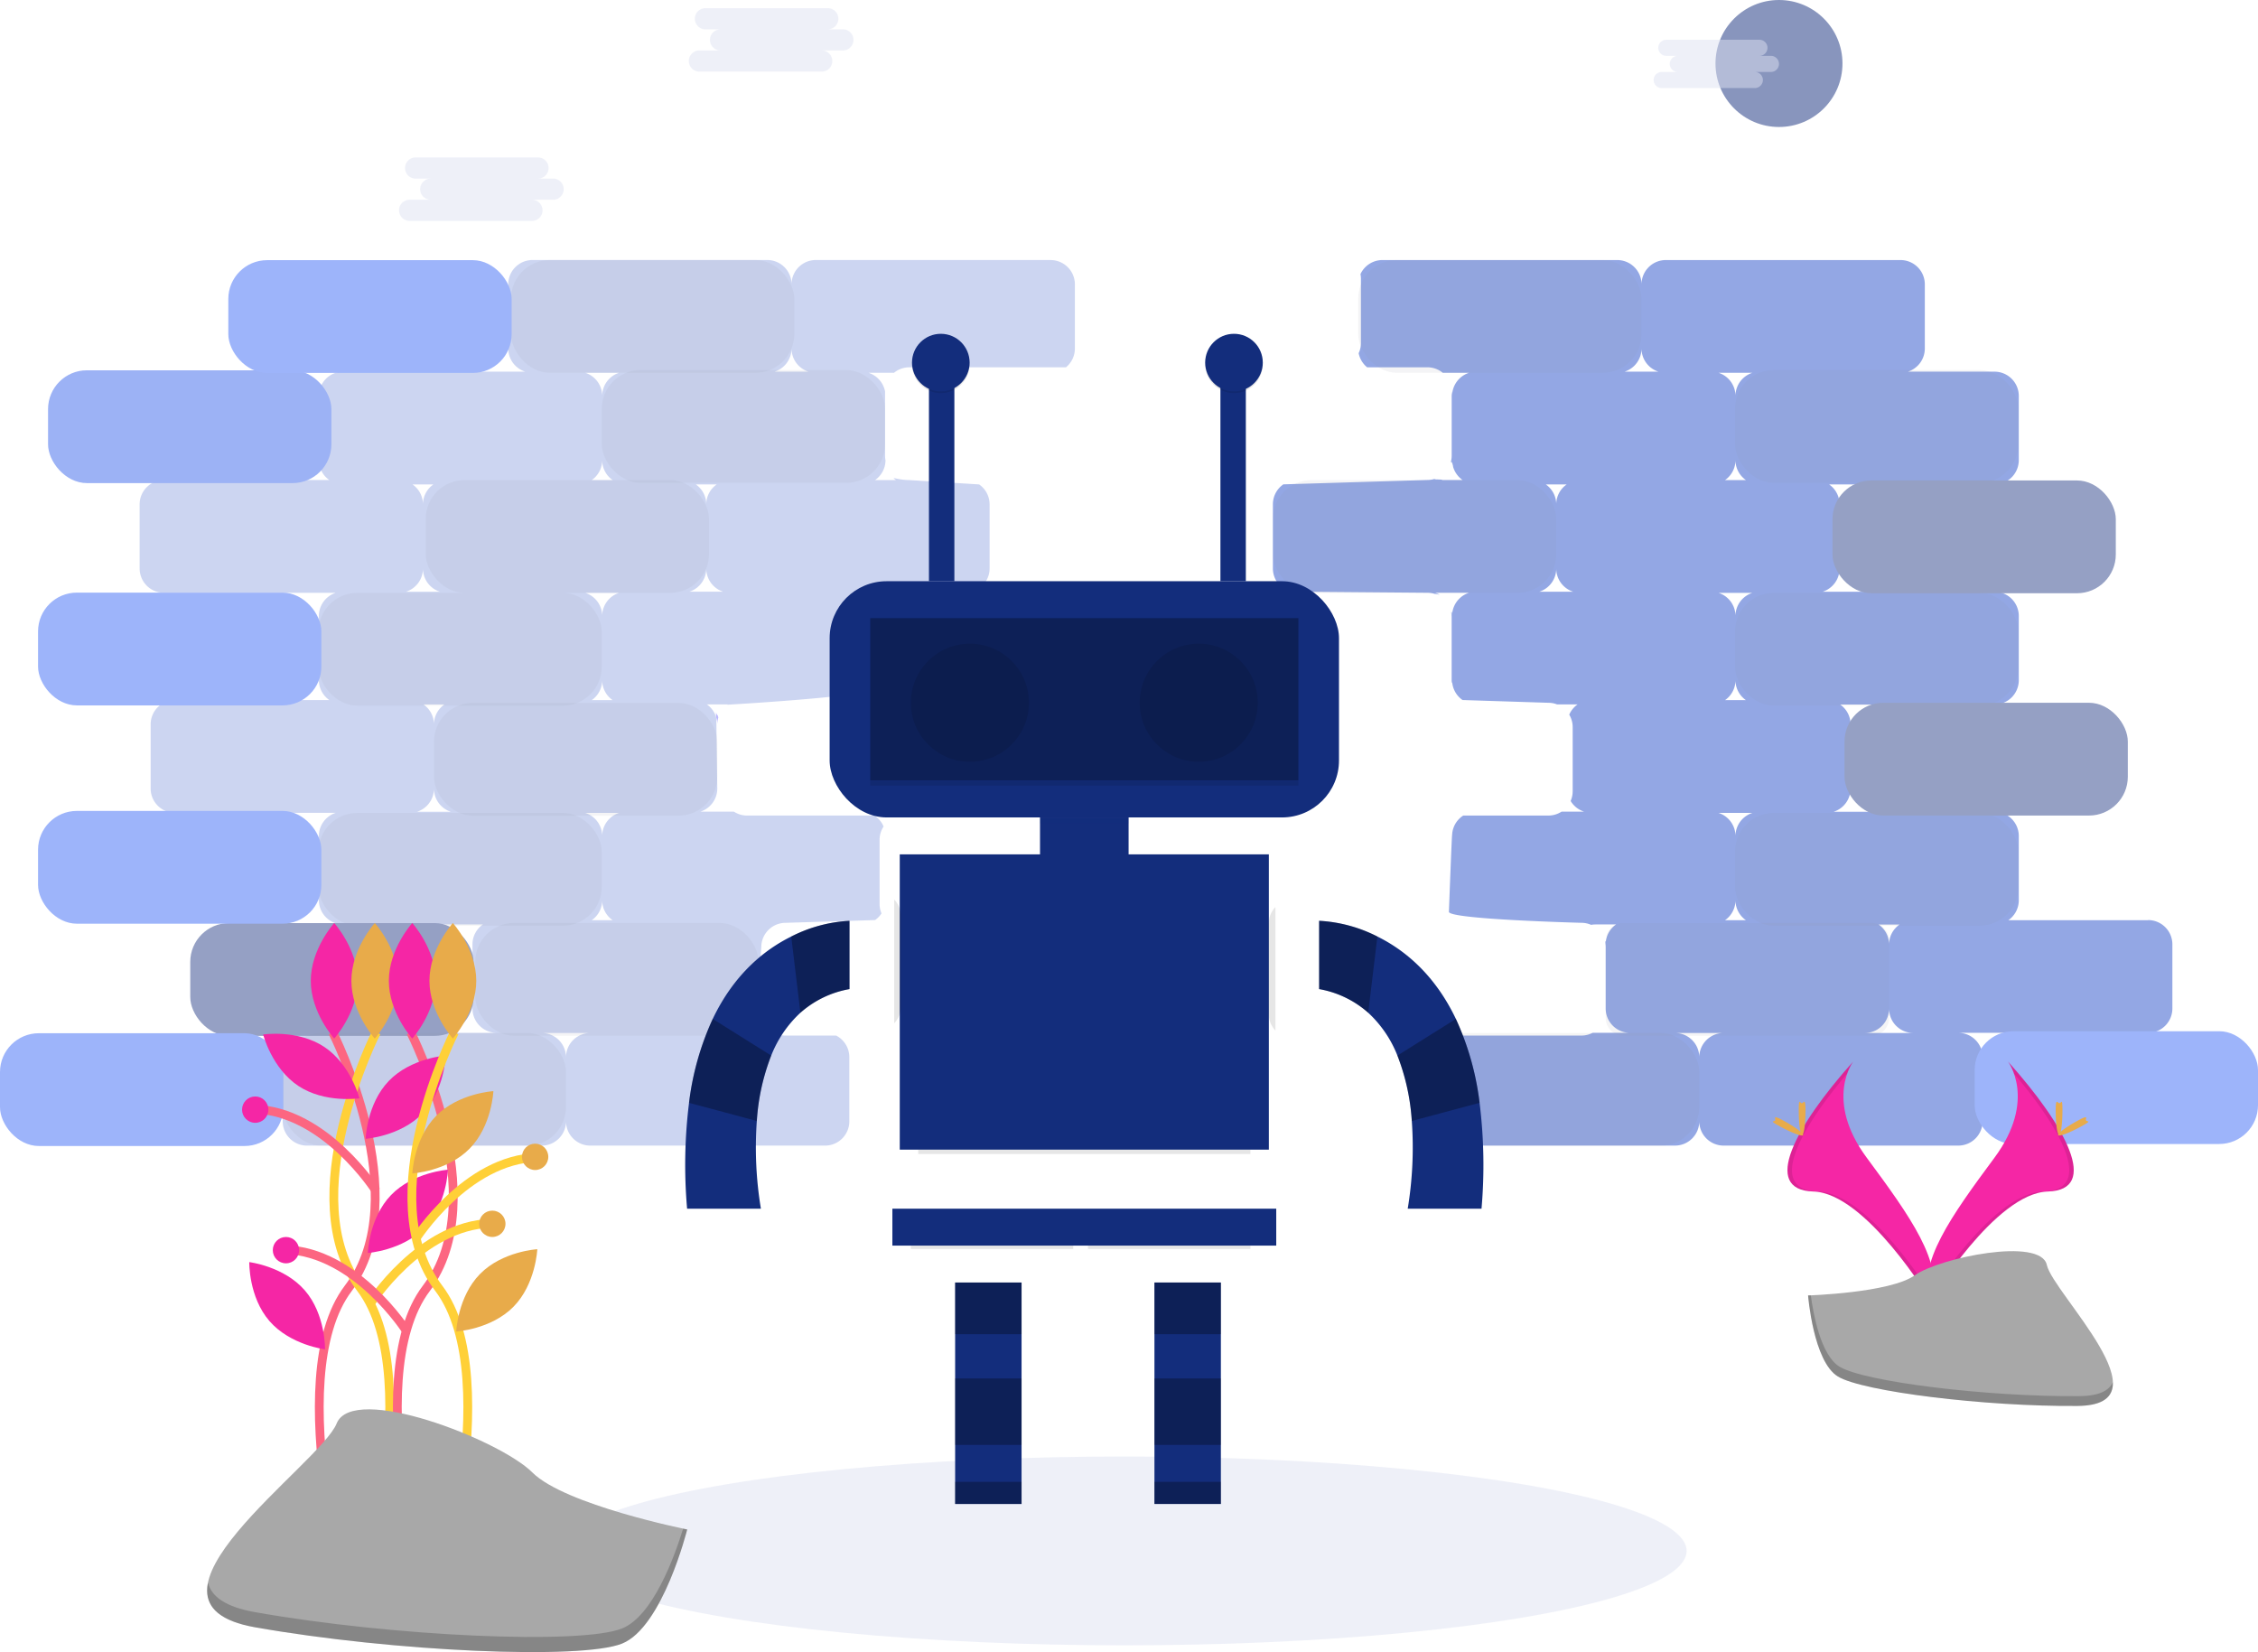 <svg xmlns="http://www.w3.org/2000/svg" width="514" height="376.066" viewBox="0 0 514 376.066">
  <g id="about-ai" transform="translate(0)">
    <ellipse id="Ellipse_277" data-name="Ellipse 277" cx="127.934" cy="21.489" rx="127.934" ry="21.489" transform="translate(128.062 331.546)" fill="#dee3f3" opacity="0.5"/>
    <g id="Group_2998" data-name="Group 2998" transform="translate(0 59.187)" opacity="0.45">
      <path id="Path_3140" data-name="Path 3140" d="M536.5,332.707a5.585,5.585,0,0,0,.051.718,5.553,5.553,0,0,1-.051-.718Z" transform="translate(-311.235 -262.477)" fill="#6c63ff"/>
      <path id="Path_3141" data-name="Path 3141" d="M665.418,301.82c.01.064.022.127.029.192C665.44,301.947,665.428,301.884,665.418,301.82Z" transform="translate(-375.726 -247.025)" fill="#6c63ff"/>
      <path id="Path_3142" data-name="Path 3142" d="M665.15,300.546c.018.067.036.134.052.2C665.186,300.68,665.168,300.613,665.15,300.546Z" transform="translate(-375.592 -246.388)" fill="#6c63ff"/>
      <path id="Path_3143" data-name="Path 3143" d="M665.2,335.124c-.025.11-.053.219-.084.327C665.147,335.343,665.175,335.234,665.2,335.124Z" transform="translate(-375.575 -263.686)" fill="#6c63ff"/>
      <path id="Path_3144" data-name="Path 3144" d="M665.411,334.069c-.014.117-.031.234-.053.348C665.38,334.3,665.4,334.186,665.411,334.069Z" transform="translate(-375.696 -263.158)" fill="#6c63ff"/>
      <path id="Path_3145" data-name="Path 3145" d="M541.279,341.69a5.561,5.561,0,0,1-1.184-.832,5.544,5.544,0,0,0,1.184.832Z" transform="translate(-313.032 -266.554)" fill="#6c63ff"/>
      <path id="Path_3146" data-name="Path 3146" d="M539.536,340.278a5.577,5.577,0,0,1-.472-.5A5.548,5.548,0,0,0,539.536,340.278Z" transform="translate(-312.516 -266.014)" fill="#6c63ff"/>
      <path id="Path_3147" data-name="Path 3147" d="M730.013,551.531a5.479,5.479,0,0,0-.235-.643,5.5,5.5,0,0,1,.235.643Z" transform="translate(-407.922 -371.624)" fill="#6c63ff"/>
      <path id="Path_3148" data-name="Path 3148" d="M724.741,545.507a5.567,5.567,0,0,1,.631.385A5.524,5.524,0,0,0,724.741,545.507Z" transform="translate(-405.403 -368.932)" fill="#6c63ff"/>
      <path id="Path_3149" data-name="Path 3149" d="M727.219,547.272a5.561,5.561,0,0,1,.883,1.069A5.557,5.557,0,0,0,727.219,547.272Z" transform="translate(-406.642 -369.815)" fill="#6c63ff"/>
      <path id="Path_3150" data-name="Path 3150" d="M726.041,546.305a5.573,5.573,0,0,1,.525.426A5.546,5.546,0,0,0,726.041,546.305Z" transform="translate(-406.053 -369.331)" fill="#6c63ff"/>
      <path id="Path_3151" data-name="Path 3151" d="M729.4,550.167a5.521,5.521,0,0,0-.277-.522A5.5,5.5,0,0,1,729.4,550.167Z" transform="translate(-407.597 -371.002)" fill="#6c63ff"/>
      <path id="Path_3152" data-name="Path 3152" d="M730.435,552.992a5.5,5.5,0,0,0-.118-.547A5.5,5.5,0,0,1,730.435,552.992Z" transform="translate(-408.193 -372.403)" fill="#6c63ff"/>
      <path id="Path_3153" data-name="Path 3153" d="M864.774,342.451h-31.81a5.526,5.526,0,0,0,2.38-4.544V323.3a5.534,5.534,0,0,0-5.534-5.534H793.2a5.535,5.535,0,0,0,3.852-5.272v-14.6a5.525,5.525,0,0,0-2.38-4.544H829.81a5.534,5.534,0,0,0,5.534-5.534v-14.6a5.534,5.534,0,0,0-5.534-5.534H790.692a5.535,5.535,0,0,0,3.852-5.272V247.8a5.525,5.525,0,0,0-2.38-4.544H829.81a5.534,5.534,0,0,0,5.534-5.534v-14.6a5.534,5.534,0,0,0-5.534-5.534H810.1a5.535,5.535,0,0,0,3.852-5.272v-14.6a5.534,5.534,0,0,0-5.534-5.534H755a5.534,5.534,0,0,0-5.534,5.534,5.534,5.534,0,0,0-5.535-5.534H690.5a5.53,5.53,0,0,0-5.015,3.2,5.549,5.549,0,0,1,.107,1.078v14.6a5.5,5.5,0,0,1-.518,2.326A5.523,5.523,0,0,0,687,216.594h13.721a5.51,5.51,0,0,1,3.5,1.252h5.982a5.536,5.536,0,0,0-3.852,5.272,5.543,5.543,0,0,0-.1-1.049c0,.02,0,.039,0,.058v14.6a5.523,5.523,0,0,1-.18,1.38,2.015,2.015,0,0,1,.237.305,5.575,5.575,0,0,0,.043-.7,5.5,5.5,0,0,0,.093.956,1.632,1.632,0,0,1,.124.554,5.543,5.543,0,0,0,2.163,3.034h-4.76c.043-.03.08-.065.122-.1-.442.011-.887-.037-1.33-.042a1.23,1.23,0,0,1-.46-.1,5.529,5.529,0,0,1-1.587.234l-32.786.99a5.525,5.525,0,0,0-2.38,4.544v14.6a5.535,5.535,0,0,0,3.851,5.272l31.314.263a5.531,5.531,0,0,1,1.624.243,6.052,6.052,0,0,1,1.034.182c.026-.006.052-.008.078-.013a5.5,5.5,0,0,0-.955-.412h7.7a5.535,5.535,0,0,0-3.852,5.272,5.554,5.554,0,0,0-.084-.957,1.227,1.227,0,0,1-.122.149,5.556,5.556,0,0,1,.106,1.071v14.6c0,.678.1.515.1-.262a5.525,5.525,0,0,0,2.38,4.544l19.536.626a5.51,5.51,0,0,1,1.96.364h4.7a5.557,5.557,0,0,0-1.913,2.34,5.5,5.5,0,0,1,.785,2.831v14.6a5.511,5.511,0,0,1-.465,2.216,5.548,5.548,0,0,0,3.064,2.43h-5.133a5.5,5.5,0,0,1-3,.888h-19.38a5.523,5.523,0,0,0-2.536,4.646c0-1.95-.727,17.269-.727,17.269,0,1.726,30.156,2.5,30.156,2.5a5.51,5.51,0,0,1,2.226.469,3.872,3.872,0,0,1,.958-.083l-.029-.023h4.76a5.525,5.525,0,0,0-2.38,4.544,5.544,5.544,0,0,0-.061-.789c-.026.06-.053.119-.083.176a5.535,5.535,0,0,1,.144,1.239v13.977a5.534,5.534,0,0,0,5.534,5.534h-8.518a5.505,5.505,0,0,1-2.551.626H701.1a5.53,5.53,0,0,0-2.983,4.908v14.6a5.534,5.534,0,0,0,5.534,5.534h53.425a5.534,5.534,0,0,0,5.534-5.534,5.534,5.534,0,0,0,5.534,5.534H821.57a5.534,5.534,0,0,0,5.534-5.534v-14.6a5.534,5.534,0,0,0-5.534-5.534h43.2a5.534,5.534,0,0,0,5.534-5.534v-14.6a5.534,5.534,0,0,0-5.534-5.534ZM732.43,243.256a5.525,5.525,0,0,0-2.38,4.544,5.525,5.525,0,0,0-2.38-4.544Zm-6.232,24.42a5.535,5.535,0,0,0,3.852-5.272,5.535,5.535,0,0,0,3.851,5.272Zm19.411-50.092a5.535,5.535,0,0,0,3.852-5.272,5.535,5.535,0,0,0,3.851,5.272Zm17,156.073a5.534,5.534,0,0,0-5.534-5.534h11.069a5.534,5.534,0,0,0-5.534,5.534Zm5.86-31.207a5.525,5.525,0,0,0,2.38-4.544,5.525,5.525,0,0,0,2.38,4.544Zm2.38-19.148A5.535,5.535,0,0,0,767,318.031h7.7A5.535,5.535,0,0,0,770.851,323.3Zm-2.38-30.944a5.525,5.525,0,0,0,2.38-4.544,5.525,5.525,0,0,0,2.38,4.544Zm2.38-19.148A5.535,5.535,0,0,0,767,267.939h7.7a5.536,5.536,0,0,0-3.852,5.272Zm-2.38-30.944a5.525,5.525,0,0,0,2.38-4.544,5.525,5.525,0,0,0,2.38,4.544Zm2.38-19.148A5.535,5.535,0,0,0,767,217.846h7.7a5.536,5.536,0,0,0-3.852,5.272Zm37.344,120.322a5.525,5.525,0,0,0-2.38,4.544,5.525,5.525,0,0,0-2.38-4.544Zm-7.914,24.682a5.534,5.534,0,0,0,5.534-5.534,5.534,5.534,0,0,0,5.534,5.534Z" transform="translate(-375.795 -192.174)" fill="#0f3cc4"/>
      <path id="Path_3154" data-name="Path 3154" d="M747.2,483.79" transform="translate(-416.638 -338.057)" fill="#6c63ff"/>
      <path id="Path_3155" data-name="Path 3155" d="M730.66,554.623a5.564,5.564,0,0,0-.05-.7A5.542,5.542,0,0,1,730.66,554.623Z" transform="translate(-408.339 -373.139)" fill="#6c63ff"/>
      <path id="Path_3156" data-name="Path 3156" d="M665.53,332.707c0,.175-.01.348-.026.519C665.52,333.055,665.53,332.882,665.53,332.707Z" transform="translate(-375.769 -262.477)" fill="#6c63ff"/>
      <path id="Path_3157" data-name="Path 3157" d="M536.63,334.358a5.479,5.479,0,0,0,.141.658A5.467,5.467,0,0,1,536.63,334.358Z" transform="translate(-311.299 -263.303)" fill="#6c63ff"/>
      <path id="Path_3158" data-name="Path 3158" d="M412.3,398.911a1.261,1.261,0,0,1-.236-.28,1.35,1.35,0,0,1-.157-.462,11.174,11.174,0,0,0,.017,1.138,5.5,5.5,0,0,1,.257,1.636,5.5,5.5,0,0,1,.243-1.592,2.293,2.293,0,0,1-.117-.387C412.3,398.946,412.3,398.929,412.3,398.911Z" transform="translate(-248.9 -295.225)" fill="#6c63ff"/>
      <path id="Path_3159" data-name="Path 3159" d="M356.7,192.174H303.272a5.534,5.534,0,0,0-5.534,5.534,5.534,5.534,0,0,0-5.534-5.534H238.779a5.534,5.534,0,0,0-5.534,5.534v14.6a5.535,5.535,0,0,0,3.851,5.272H195.674a5.534,5.534,0,0,0-5.534,5.534v14.6a5.525,5.525,0,0,0,2.38,4.544H154.874a5.534,5.534,0,0,0-5.534,5.534v14.6a5.534,5.534,0,0,0,5.534,5.534h39.118a5.536,5.536,0,0,0-3.852,5.272v14.6a5.525,5.525,0,0,0,2.38,4.544H157.379a5.534,5.534,0,0,0-5.534,5.534v14.6a5.534,5.534,0,0,0,5.534,5.534h36.613a5.535,5.535,0,0,0-3.852,5.272v14.6a5.534,5.534,0,0,0,5.534,5.534h31.81a5.525,5.525,0,0,0-2.38,4.544v14.6a5.534,5.534,0,0,0,5.534,5.534h-43.2a5.534,5.534,0,0,0-5.534,5.534v14.6a5.534,5.534,0,0,0,5.534,5.534h53.425a5.534,5.534,0,0,0,5.534-5.534,5.534,5.534,0,0,0,5.534,5.534h53.425a5.534,5.534,0,0,0,5.534-5.534v-14.6a5.53,5.53,0,0,0-2.983-4.908h-11.52a5.505,5.505,0,0,1-2.551-.626h-9.77a5.534,5.534,0,0,0,5.534-5.534c0,2.408,1.252-13.978,1.252-13.978a5.534,5.534,0,0,1,5.534-5.534l20.363-.626a5.571,5.571,0,0,0,1.467-1.514,5.5,5.5,0,0,1-.439-2.142v-14.6a5.506,5.506,0,0,1,.915-3.045,5.551,5.551,0,0,0-2.1-2.489H287.619a5.5,5.5,0,0,1-3-.888H276.98a5.535,5.535,0,0,0,3.852-5.272l-.2-14.5c0-.653-.035-1.231-.061-1.743a5.544,5.544,0,0,0-2.123-2.908h4.76c-.036.025-.068.055-.1.081,2.7-.155,33.52-1.963,36.026-3.979a4.347,4.347,0,0,1-.037-1.158,5.549,5.549,0,0,1-.071-.841v-14.6c0-.181.01-.36.027-.537a5.541,5.541,0,0,0-3.779-4.371h6.735a5.505,5.505,0,0,1,2.551-.626h15.276a5.529,5.529,0,0,0,2.983-4.908V247.8a5.525,5.525,0,0,0-2.38-4.544l-15.88-.99c-2.691,0-4.471-.986-3.054,0h-4.76a5.524,5.524,0,0,0,2.378-4.511,5.558,5.558,0,0,1-.1-1.023v-14.6c0-.012,0-.024,0-.035a5.54,5.54,0,0,0-3.754-4.247h5.781a5.51,5.51,0,0,1,3.505-1.252H360.2a5.517,5.517,0,0,0,2.034-4.282v-14.6a5.534,5.534,0,0,0-5.534-5.534ZM216.213,243.256a5.525,5.525,0,0,0-2.38,4.544,5.525,5.525,0,0,0-2.38-4.544Zm-2.38,19.148a5.535,5.535,0,0,0,3.851,5.272h-7.7A5.535,5.535,0,0,0,213.834,262.4Zm4.884,30.944a5.525,5.525,0,0,0-2.38,4.544,5.525,5.525,0,0,0-2.38-4.544Zm-6.232,24.42a5.535,5.535,0,0,0,3.852-5.272,5.535,5.535,0,0,0,3.851,5.272Zm68.221-74.512a5.525,5.525,0,0,0-2.38,4.544,5.525,5.525,0,0,0-2.38-4.544Zm-34.314,130.4a5.534,5.534,0,0,0-5.534-5.534h11.069a5.534,5.534,0,0,0-5.534,5.534Zm5.86-31.207a5.525,5.525,0,0,0,2.38-4.544,5.525,5.525,0,0,0,2.38,4.544Zm2.38-19.148a5.535,5.535,0,0,0-3.851-5.272h7.7a5.535,5.535,0,0,0-3.852,5.272Zm-2.38-30.944a5.525,5.525,0,0,0,2.38-4.544,5.525,5.525,0,0,0,2.38,4.544Zm2.38-19.148a5.535,5.535,0,0,0-3.851-5.272h7.7a5.535,5.535,0,0,0-3.852,5.272Zm-2.38-30.944a5.525,5.525,0,0,0,2.38-4.544,5.525,5.525,0,0,0,2.38,4.544Zm2.38-19.148a5.535,5.535,0,0,0-3.851-5.272h7.7A5.535,5.535,0,0,0,254.634,223.118Zm19.841,44.558a5.535,5.535,0,0,0,3.852-5.272,5.535,5.535,0,0,0,3.851,5.272Zm19.411-50.092a5.535,5.535,0,0,0,3.852-5.272,5.535,5.535,0,0,0,3.851,5.272Z" transform="translate(-117.553 -192.174)" fill="#8ea2e0"/>
      <path id="Path_3160" data-name="Path 3160" d="M540.143,295.221l.079-.071Z" transform="translate(-313.056 -243.689)" fill="#6c63ff"/>
      <path id="Path_3161" data-name="Path 3161" d="M539.326,296.027c-.027.03-.055.059-.081.09C539.271,296.086,539.3,296.056,539.326,296.027Z" transform="translate(-312.606 -244.127)" fill="#6c63ff"/>
      <path id="Path_3162" data-name="Path 3162" d="M538.478,297.127c.013-.018.027-.035.04-.053C538.5,297.092,538.491,297.109,538.478,297.127Z" transform="translate(-312.223 -244.651)" fill="#6c63ff"/>
      <path id="Path_3163" data-name="Path 3163" d="M536.979,335.9a5.493,5.493,0,0,0,.232.633,5.48,5.48,0,0,1-.231-.633Z" transform="translate(-311.473 -264.074)" fill="#6c63ff"/>
      <path id="Path_3164" data-name="Path 3164" d="M538.16,338.53a5.533,5.533,0,0,0,.409.57A5.533,5.533,0,0,1,538.16,338.53Z" transform="translate(-312.064 -265.39)" fill="#6c63ff"/>
      <path id="Path_3165" data-name="Path 3165" d="M537.5,337.283a5.5,5.5,0,0,0,.328.618,5.5,5.5,0,0,1-.328-.618Z" transform="translate(-311.733 -264.766)" fill="#6c63ff"/>
      <path id="Path_3166" data-name="Path 3166" d="M536.806,300.747c.016-.068.033-.135.052-.2C536.839,300.613,536.821,300.68,536.806,300.747Z" transform="translate(-311.386 -246.388)" fill="#6c63ff"/>
      <path id="Path_3167" data-name="Path 3167" d="M537.18,299.536c.02-.055.039-.111.06-.165C537.218,299.425,537.2,299.481,537.18,299.536Z" transform="translate(-311.574 -245.8)" fill="#6c63ff"/>
      <path id="Path_3168" data-name="Path 3168" d="M536.582,302.012c.008-.065.02-.128.029-.192C536.6,301.884,536.59,301.947,536.582,302.012Z" transform="translate(-311.275 -247.025)" fill="#6c63ff"/>
      <path id="Path_3169" data-name="Path 3169" d="M537.79,298.289l.009-.02Z" transform="translate(-311.879 -245.249)" fill="#6c63ff"/>
      <rect id="Rectangle_547" data-name="Rectangle 547" width="64.494" height="25.672" rx="8.839" transform="translate(180.811 25.672) rotate(180)" fill="#01112c" opacity="0.1"/>
      <rect id="Rectangle_548" data-name="Rectangle 548" width="64.494" height="25.672" rx="8.839" transform="translate(373.666 25.672) rotate(180)" fill="#01112c" opacity="0.1"/>
      <rect id="Rectangle_549" data-name="Rectangle 549" width="64.494" height="25.672" rx="8.839" transform="translate(459.449 50.718) rotate(180)" fill="#01112c" opacity="0.1"/>
      <rect id="Rectangle_550" data-name="Rectangle 550" width="64.494" height="25.672" rx="8.839" transform="translate(354.255 75.765) rotate(180)" fill="#01112c" opacity="0.1"/>
      <rect id="Rectangle_551" data-name="Rectangle 551" width="64.494" height="25.672" rx="8.839" transform="translate(459.449 101.437) rotate(180)" fill="#01112c" opacity="0.1"/>
      <rect id="Rectangle_552" data-name="Rectangle 552" width="64.494" height="25.672" rx="8.839" transform="translate(459.449 151.529) rotate(180)" fill="#01112c" opacity="0.1"/>
      <path id="Path_3170" data-name="Path 3170" d="M877.628,494.136H821.193a4.029,4.029,0,0,0-3.866,2.9,2.573,2.573,0,0,1-.046.679,2.857,2.857,0,0,1-.115.386c0,.022,0,.043,0,.064v17.613a4.029,4.029,0,0,0,4.029,4.029h56.435a4.029,4.029,0,0,0,4.029-4.029V498.165A4.029,4.029,0,0,0,877.628,494.136Z" transform="translate(-451.638 -343.233)" fill="#01112c" opacity="0.1"/>
      <rect id="Rectangle_553" data-name="Rectangle 553" width="64.494" height="25.672" rx="8.839" transform="translate(386.815 201.621) rotate(180)" opacity="0.1"/>
      <rect id="Rectangle_554" data-name="Rectangle 554" width="64.494" height="25.672" rx="8.839" transform="translate(201.474 50.718) rotate(180)" fill="#01112c" opacity="0.1"/>
      <rect id="Rectangle_555" data-name="Rectangle 555" width="64.494" height="25.672" rx="8.839" transform="translate(161.4 75.765) rotate(180)" fill="#01112c" opacity="0.1"/>
      <rect id="Rectangle_556" data-name="Rectangle 556" width="64.494" height="25.672" rx="8.839" transform="translate(136.98 101.437) rotate(180)" fill="#01112c" opacity="0.1"/>
      <rect id="Rectangle_557" data-name="Rectangle 557" width="64.494" height="25.672" rx="8.839" transform="translate(163.278 126.483) rotate(180)" fill="#01112c" opacity="0.1"/>
      <rect id="Rectangle_558" data-name="Rectangle 558" width="64.494" height="25.672" rx="8.839" transform="translate(136.98 151.529) rotate(180)" fill="#01112c" opacity="0.1"/>
      <rect id="Rectangle_559" data-name="Rectangle 559" width="64.494" height="25.672" rx="8.839" transform="translate(107.803 176.603) rotate(180)" fill="#132d7c"/>
      <rect id="Rectangle_560" data-name="Rectangle 560" width="64.494" height="25.672" rx="8.839" transform="translate(484.367 126.455) rotate(180)" fill="#132d7c"/>
      <rect id="Rectangle_561" data-name="Rectangle 561" width="64.494" height="25.672" rx="8.839" transform="translate(481.632 75.852) rotate(180)" fill="#132d7c"/>
      <rect id="Rectangle_562" data-name="Rectangle 562" width="64.494" height="25.672" rx="8.839" transform="translate(514 201.221) rotate(180)" fill="#2659f5"/>
      <rect id="Rectangle_563" data-name="Rectangle 563" width="64.494" height="25.672" rx="8.839" transform="translate(64.494 201.677) rotate(180)" fill="#2659f5"/>
      <rect id="Rectangle_564" data-name="Rectangle 564" width="64.494" height="25.672" rx="8.839" transform="translate(73.156 151.073) rotate(180)" fill="#2659f5"/>
      <rect id="Rectangle_565" data-name="Rectangle 565" width="64.494" height="25.672" rx="8.839" transform="translate(73.156 101.381) rotate(180)" fill="#2659f5"/>
      <rect id="Rectangle_566" data-name="Rectangle 566" width="64.494" height="25.672" rx="8.839" transform="translate(75.435 50.778) rotate(180)" fill="#2659f5"/>
      <rect id="Rectangle_567" data-name="Rectangle 567" width="64.494" height="25.672" rx="8.839" transform="translate(75.435 50.778) rotate(180)" fill="#132d7c" opacity="0.1"/>
      <rect id="Rectangle_568" data-name="Rectangle 568" width="64.494" height="25.672" rx="8.839" transform="translate(116.465 25.704) rotate(180)" fill="#2659f5"/>
      <rect id="Rectangle_569" data-name="Rectangle 569" width="64.494" height="25.672" rx="8.839" transform="translate(172.671 176.575) rotate(180)" fill="#01112c" opacity="0.1"/>
      <rect id="Rectangle_570" data-name="Rectangle 570" width="64.494" height="25.672" rx="8.839" transform="translate(128.84 201.621) rotate(180)" fill="#01112c" opacity="0.1"/>
    </g>
    <circle id="Ellipse_278" data-name="Ellipse 278" cx="14.453" cy="14.453" r="14.453" transform="translate(390.506 0)" fill="#132d7c" opacity="0.5"/>
    <path id="Path_3171" data-name="Path 3171" d="M302.563,150.274h-3.439a2.407,2.407,0,1,0,0-4.814H271.272a2.407,2.407,0,1,0,0,4.814h3.439a2.407,2.407,0,1,0,0,4.814H269.9a2.407,2.407,0,1,0,0,4.814h27.853a2.407,2.407,0,1,0,0-4.814h4.814a2.407,2.407,0,0,0,0-4.814Z" transform="translate(-176.659 -109.618)" fill="#dee3f3" opacity="0.5"/>
    <path id="Path_3172" data-name="Path 3172" d="M865.683,95.517h-2.617a1.832,1.832,0,0,0,0-3.664h-21.2a1.832,1.832,0,0,0,0,3.664h2.617a1.832,1.832,0,0,0,0,3.664h-3.664a1.832,1.832,0,1,0,0,3.664h21.2a1.832,1.832,0,1,0,0-3.664h3.664a1.832,1.832,0,0,0,0-3.664Z" transform="translate(-462.557 -82.801)" fill="#dee3f3" opacity="0.5"/>
    <path id="Path_3173" data-name="Path 3173" d="M434.563,82.274h-3.439a2.407,2.407,0,1,0,0-4.814H403.272a2.407,2.407,0,1,0,0,4.814h3.439a2.407,2.407,0,1,0,0,4.814H401.9a2.407,2.407,0,1,0,0,4.814h27.853a2.407,2.407,0,1,0,0-4.814h4.814a2.407,2.407,0,0,0,0-4.814Z" transform="translate(-242.693 -75.601)" fill="#dee3f3" opacity="0.5"/>
    <rect id="Rectangle_571" data-name="Rectangle 571" width="115.945" height="53.771" rx="12.97" transform="translate(188.855 132.302)" fill="#132d7c"/>
    <rect id="Rectangle_572" data-name="Rectangle 572" width="97.461" height="1.008" transform="translate(198.097 177.821)" opacity="0.1"/>
    <rect id="Rectangle_573" data-name="Rectangle 573" width="97.461" height="36.968" transform="translate(198.097 140.704)" opacity="0.3"/>
    <circle id="Ellipse_279" data-name="Ellipse 279" cx="13.443" cy="13.443" r="13.443" transform="translate(207.339 146.517)" opacity="0.1"/>
    <circle id="Ellipse_280" data-name="Ellipse 280" cx="13.443" cy="13.443" r="13.443" transform="translate(259.43 146.517)" opacity="0.1"/>
    <rect id="Rectangle_574" data-name="Rectangle 574" width="20.163" height="11.765" transform="translate(236.744 186.072)" fill="#132d7c"/>
    <rect id="Rectangle_575" data-name="Rectangle 575" width="84.018" height="67.214" transform="translate(204.818 194.476)" fill="#132d7c"/>
    <rect id="Rectangle_576" data-name="Rectangle 576" width="87.379" height="8.402" transform="translate(203.138 275.133)" fill="#132d7c"/>
    <path id="Path_3174" data-name="Path 3174" d="M435.067,595.937v38.648H450.19v-50.41H435.067Z" transform="translate(-217.646 -292.238)" fill="#132d7c"/>
    <path id="Path_3175" data-name="Path 3175" d="M525.853,584.175v50.41h15.123v-50.41Z" transform="translate(-263.062 -292.238)" fill="#132d7c"/>
    <path id="Path_3176" data-name="Path 3176" d="M435.254,493.155V508.7a22.733,22.733,0,0,0-11.171,5.385,26.428,26.428,0,0,0-6.65,9.752,49.539,49.539,0,0,0-3.275,14.886,85.114,85.114,0,0,0,.93,19.97h-16.8a114.706,114.706,0,0,1,.44-24.1,63.964,63.964,0,0,1,5.393-19.1c4.868-10.211,11.792-15.75,17.876-18.759A33.014,33.014,0,0,1,435.254,493.155Z" transform="translate(-241.879 -283.555)" fill="#132d7c"/>
    <rect id="Rectangle_577" data-name="Rectangle 577" width="15.123" height="11.763" transform="translate(217.421 291.936)" opacity="0.3"/>
    <rect id="Rectangle_578" data-name="Rectangle 578" width="15.123" height="15.123" transform="translate(217.421 313.781)" opacity="0.3"/>
    <rect id="Rectangle_579" data-name="Rectangle 579" width="15.123" height="5.041" transform="translate(217.421 337.306)" opacity="0.3"/>
    <rect id="Rectangle_580" data-name="Rectangle 580" width="15.123" height="11.763" transform="translate(262.791 291.936)" opacity="0.3"/>
    <rect id="Rectangle_581" data-name="Rectangle 581" width="15.123" height="15.123" transform="translate(262.791 313.781)" opacity="0.3"/>
    <rect id="Rectangle_582" data-name="Rectangle 582" width="15.123" height="5.041" transform="translate(262.791 337.306)" opacity="0.3"/>
    <path id="Path_3177" data-name="Path 3177" d="M459.407,493.155V508.7a22.733,22.733,0,0,0-11.171,5.385l-2.091-17.355A33.014,33.014,0,0,1,459.407,493.155Z" transform="translate(-266.033 -283.555)" opacity="0.3"/>
    <path id="Path_3178" data-name="Path 3178" d="M418.293,546.188a49.539,49.539,0,0,0-3.275,14.886l-15.434-4.131a63.963,63.963,0,0,1,5.393-19.1Z" transform="translate(-242.74 -305.91)" opacity="0.3"/>
    <path id="Path_3179" data-name="Path 3179" d="M686.605,493.155V508.7a22.733,22.733,0,0,1,11.171,5.385,26.428,26.428,0,0,1,6.65,9.752A49.539,49.539,0,0,1,707.7,538.72a85.119,85.119,0,0,1-.93,19.97h16.8a114.709,114.709,0,0,0-.44-24.1,63.964,63.964,0,0,0-5.393-19.1c-4.868-10.211-11.792-15.75-17.876-18.759A33.014,33.014,0,0,0,686.605,493.155Z" transform="translate(-386.325 -283.555)" fill="#132d7c"/>
    <path id="Path_3180" data-name="Path 3180" d="M686.605,493.155V508.7a22.733,22.733,0,0,1,11.171,5.385l2.091-17.355A33.015,33.015,0,0,0,686.605,493.155Z" transform="translate(-386.325 -283.555)" opacity="0.3"/>
    <path id="Path_3181" data-name="Path 3181" d="M722.267,546.188a49.539,49.539,0,0,1,3.275,14.886l15.434-4.131a63.962,63.962,0,0,0-5.393-19.1Z" transform="translate(-404.165 -305.91)" opacity="0.3"/>
    <rect id="Rectangle_583" data-name="Rectangle 583" width="20.163" height="1.393" transform="translate(236.744 186.072)" fill="#132d7c" opacity="0.1"/>
    <path id="Path_3182" data-name="Path 3182" d="M665.129,486.856V515a5.863,5.863,0,0,1-1.562-3.989V490.841A5.853,5.853,0,0,1,665.129,486.856Z" transform="translate(-374.8 -280.404)" opacity="0.1"/>
    <path id="Path_3183" data-name="Path 3183" d="M494.612,487v21.066a5.857,5.857,0,0,1-1.566,3.564V483.436A5.858,5.858,0,0,1,494.612,487Z" transform="translate(-289.495 -278.694)" opacity="0.1"/>
    <rect id="Rectangle_584" data-name="Rectangle 584" width="75.615" height="0.995" transform="translate(209.02 261.691)" opacity="0.1"/>
    <rect id="Rectangle_585" data-name="Rectangle 585" width="36.967" height="0.772" transform="translate(207.339 283.536)" opacity="0.1"/>
    <rect id="Rectangle_586" data-name="Rectangle 586" width="36.967" height="0.772" transform="translate(247.669 283.536)" opacity="0.1"/>
    <rect id="Rectangle_587" data-name="Rectangle 587" width="5.786" height="49.762" transform="translate(211.462 82.54)" fill="#132d7c"/>
    <rect id="Rectangle_588" data-name="Rectangle 588" width="5.786" height="49.762" transform="translate(277.812 82.54)" fill="#132d7c"/>
    <circle id="Ellipse_281" data-name="Ellipse 281" cx="6.558" cy="6.558" r="6.558" transform="translate(207.605 76.368)" opacity="0.1"/>
    <circle id="Ellipse_282" data-name="Ellipse 282" cx="6.558" cy="6.558" r="6.558" transform="translate(207.605 75.983)" fill="#132d7c"/>
    <circle id="Ellipse_283" data-name="Ellipse 283" cx="6.558" cy="6.558" r="6.558" transform="translate(274.34 76.368)" opacity="0.1"/>
    <circle id="Ellipse_284" data-name="Ellipse 284" cx="6.558" cy="6.558" r="6.558" transform="translate(274.34 75.983)" fill="#132d7c"/>
    <path id="Path_3184" data-name="Path 3184" d="M234.208,543.952s19.19,37.669,3.554,58.281,1.421,76.76,1.421,76.76" transform="translate(-158.486 -308.967)" fill="none" stroke="#fc6681" stroke-miterlimit="10" stroke-width="2"/>
    <path id="Path_3185" data-name="Path 3185" d="M237.962,507.323c0,7.262-5.331,13.149-5.331,13.149s-5.331-5.887-5.331-13.149,5.331-13.149,5.331-13.149S237.962,500.061,237.962,507.323Z" transform="translate(-156.554 -284.065)" fill="#f526a5"/>
    <path id="Path_3186" data-name="Path 3186" d="M247.47,543.952s-19.19,37.669-3.554,58.281-1.421,76.76-1.421,76.76" transform="translate(-161.797 -308.967)" fill="none" stroke="#ffd037" stroke-miterlimit="10" stroke-width="2"/>
    <path id="Path_3187" data-name="Path 3187" d="M245.79,507.323c0,7.262,5.331,13.149,5.331,13.149s5.331-5.887,5.331-13.149-5.331-13.149-5.331-13.149S245.79,500.061,245.79,507.323Z" transform="translate(-165.803 -284.065)" fill="#e8ab4a"/>
    <path id="Path_3188" data-name="Path 3188" d="M269.763,543.952s19.19,37.669,3.554,58.281,1.422,76.76,1.422,76.76" transform="translate(-176.273 -308.967)" fill="none" stroke="#fc6681" stroke-miterlimit="10" stroke-width="2"/>
    <path id="Path_3189" data-name="Path 3189" d="M273.518,507.323c0,7.262-5.331,13.149-5.331,13.149s-5.331-5.887-5.331-13.149,5.331-13.149,5.331-13.149S273.518,500.061,273.518,507.323Z" transform="translate(-174.341 -284.065)" fill="#f526a5"/>
    <path id="Path_3190" data-name="Path 3190" d="M265.239,567.7c-5.035,5.233-12.958,5.78-12.958,5.78s.24-7.938,5.275-13.171,12.958-5.78,12.958-5.78S270.274,562.462,265.239,567.7Z" transform="translate(-169.051 -314.256)" fill="#f526a5"/>
    <path id="Path_3191" data-name="Path 3191" d="M266.239,619.7c-5.035,5.233-12.958,5.78-12.958,5.78s.24-7.938,5.275-13.171,12.958-5.78,12.958-5.78S271.274,614.462,266.239,619.7Z" transform="translate(-169.551 -340.269)" fill="#f526a5"/>
    <path id="Path_3192" data-name="Path 3192" d="M211.919,655.051c4.761,5.484,4.6,13.424,4.6,13.424s-7.885-.951-12.645-6.434-4.6-13.424-4.6-13.424S207.158,649.568,211.919,655.051Z" transform="translate(-142.533 -361.327)" fill="#f526a5"/>
    <path id="Path_3193" data-name="Path 3193" d="M219.5,547.6c6.053,4.012,8.015,11.707,8.015,11.707s-7.852,1.191-13.905-2.82-8.015-11.707-8.015-11.707S213.443,543.593,219.5,547.6Z" transform="translate(-145.694 -309.301)" fill="#f526a5"/>
    <path id="Path_3194" data-name="Path 3194" d="M283.025,543.952s-19.19,37.669-3.554,58.281-1.421,76.76-1.421,76.76" transform="translate(-179.584 -308.967)" fill="none" stroke="#ffd037" stroke-miterlimit="10" stroke-width="2"/>
    <path id="Path_3195" data-name="Path 3195" d="M281.345,507.323c0,7.262,5.331,13.149,5.331,13.149s5.331-5.887,5.331-13.149-5.331-13.149-5.331-13.149S281.345,500.061,281.345,507.323Z" transform="translate(-183.59 -284.065)" fill="#e8ab4a"/>
    <path id="Path_3196" data-name="Path 3196" d="M278.977,576.368c-5.1,5.172-5.432,13.107-5.432,13.107s7.929-.452,13.026-5.624S292,570.744,292,570.744,284.074,571.2,278.977,576.368Z" transform="translate(-179.688 -322.37)" fill="#e8ab4a"/>
    <path id="Path_3197" data-name="Path 3197" d="M298.977,648.368c-5.1,5.172-5.432,13.107-5.432,13.107s7.929-.452,13.026-5.624S312,642.744,312,642.744,304.074,643.2,298.977,648.368Z" transform="translate(-189.693 -358.389)" fill="#e8ab4a"/>
    <path id="Path_3198" data-name="Path 3198" d="M274.99,619.555s11.552-18.208,27.765-18.6" transform="translate(-180.411 -337.484)" fill="none" stroke="#ffd037" stroke-miterlimit="10" stroke-width="2"/>
    <path id="Path_3199" data-name="Path 3199" d="M229.2,597.555s-11.552-18.208-27.765-18.6" transform="translate(-143.613 -326.478)" fill="none" stroke="#fc6681" stroke-miterlimit="10" stroke-width="2"/>
    <path id="Path_3200" data-name="Path 3200" d="M253.99,649.555s11.552-18.208,27.765-18.6" transform="translate(-169.906 -352.492)" fill="none" stroke="#ffd037" stroke-miterlimit="10" stroke-width="2"/>
    <circle id="Ellipse_285" data-name="Ellipse 285" cx="2.998" cy="2.998" r="2.998" transform="translate(118.816 260.333)" fill="#e8ab4a"/>
    <circle id="Ellipse_286" data-name="Ellipse 286" cx="2.998" cy="2.998" r="2.998" transform="translate(55.099 249.588)" fill="#f526a5"/>
    <path id="Path_3201" data-name="Path 3201" d="M243.2,661.555s-11.552-18.208-27.765-18.6" transform="translate(-150.617 -358.495)" fill="none" stroke="#fc6681" stroke-miterlimit="10" stroke-width="2"/>
    <circle id="Ellipse_287" data-name="Ellipse 287" cx="2.998" cy="2.998" r="2.998" transform="translate(62.096 281.572)" fill="#f526a5"/>
    <circle id="Ellipse_288" data-name="Ellipse 288" cx="2.998" cy="2.998" r="2.998" transform="translate(109.071 275.575)" fill="#e8ab4a"/>
    <path id="Path_3202" data-name="Path 3202" d="M289.357,743.034s-27.837-5.567-35.26-12.991-40.828-20.414-44.539-11.135S159.45,759.736,191,765.3s74.232,7.423,83.512,3.712S289.357,743.034,289.357,743.034Z" transform="translate(-132.925 -394.88)" fill="#a8a8a8"/>
    <path id="Path_3203" data-name="Path 3203" d="M191.006,789.036c31.549,5.568,74.232,7.423,83.512,3.712,7.066-2.827,11.977-16.407,13.918-22.728.588.125.928.194.928.194s-5.567,22.27-14.847,25.981-51.963,1.856-83.512-3.712c-9.107-1.607-11.711-5.381-10.73-10.158C181.055,785.442,184.228,787.84,191.006,789.036Z" transform="translate(-132.932 -422.059)" opacity="0.2"/>
    <path id="Path_3204" data-name="Path 3204" d="M982.016,557.26s6.67,8.722-3.078,21.891-17.787,24.286-14.537,32.495c0,0,14.708-24.457,26.68-24.8S995.185,571.968,982.016,557.26Z" transform="translate(-524.928 -315.624)" fill="#f526a5"/>
    <path id="Path_3205" data-name="Path 3205" d="M982.394,557.26A10.807,10.807,0,0,1,983.757,560c11.68,13.724,17.9,26.531,6.675,26.852-10.459.3-23,19-26.01,23.724a10.139,10.139,0,0,0,.356,1.075s14.708-24.457,26.68-24.8S995.563,571.968,982.394,557.26Z" transform="translate(-525.305 -315.624)" opacity="0.1"/>
    <path id="Path_3206" data-name="Path 3206" d="M1023.654,577.538c0,3.07-.345,5.558-.77,5.558s-.77-2.489-.77-5.558.43-1.625.855-1.625S1023.654,574.468,1023.654,577.538Z" transform="translate(-554.167 -324.786)" fill="#e8ab4a"/>
    <path id="Path_3207" data-name="Path 3207" d="M1028.441,584.732c-2.7,1.469-5.045,2.358-5.249,1.984s1.817-1.867,4.512-3.336,1.632-.4,1.836-.027S1031.136,583.263,1028.441,584.732Z" transform="translate(-554.698 -328.315)" fill="#e8ab4a"/>
    <path id="Path_3208" data-name="Path 3208" d="M914.9,557.26s-6.67,8.722,3.078,21.891,17.787,24.286,14.537,32.495c0,0-14.708-24.457-26.68-24.8S901.733,571.968,914.9,557.26Z" transform="translate(-493.044 -315.624)" fill="#f526a5"/>
    <path id="Path_3209" data-name="Path 3209" d="M914.9,557.26A10.8,10.8,0,0,0,913.539,560c-11.681,13.724-17.9,26.531-6.675,26.852,10.459.3,23,19,26.009,23.724a10.111,10.111,0,0,1-.356,1.075s-14.708-24.457-26.68-24.8S901.733,571.968,914.9,557.26Z" transform="translate(-493.044 -315.624)" opacity="0.1"/>
    <path id="Path_3210" data-name="Path 3210" d="M905.074,577.538c0,3.07.345,5.558.77,5.558s.77-2.489.77-5.558-.43-1.625-.855-1.625S905.074,574.468,905.074,577.538Z" transform="translate(-495.616 -324.786)" fill="#e8ab4a"/>
    <path id="Path_3211" data-name="Path 3211" d="M894.918,584.732c2.7,1.469,5.045,2.358,5.249,1.984s-1.817-1.867-4.512-3.336-1.632-.4-1.836-.027S892.223,583.263,894.918,584.732Z" transform="translate(-489.715 -328.315)" fill="#e8ab4a"/>
    <path id="Path_3212" data-name="Path 3212" d="M909.324,653.717s18.648-.574,24.269-4.576,28.686-8.781,30.08-2.362S991.7,678.7,970.644,678.87s-48.92-3.28-54.529-6.7S909.324,653.717,909.324,653.717Z" transform="translate(-497.742 -358.837)" fill="#a8a8a8"/>
    <path id="Path_3213" data-name="Path 3213" d="M971.02,686.7c-21.054.17-48.92-3.279-54.529-6.7-4.272-2.6-5.974-11.939-6.544-16.247-.394.017-.623.024-.623.024s1.181,15.04,6.79,18.457,33.475,6.866,54.529,6.7c6.077-.049,8.177-2.211,8.061-5.414C977.861,685.454,975.543,686.662,971.02,686.7Z" transform="translate(-497.742 -368.9)" opacity="0.2"/>
  </g>
</svg>
